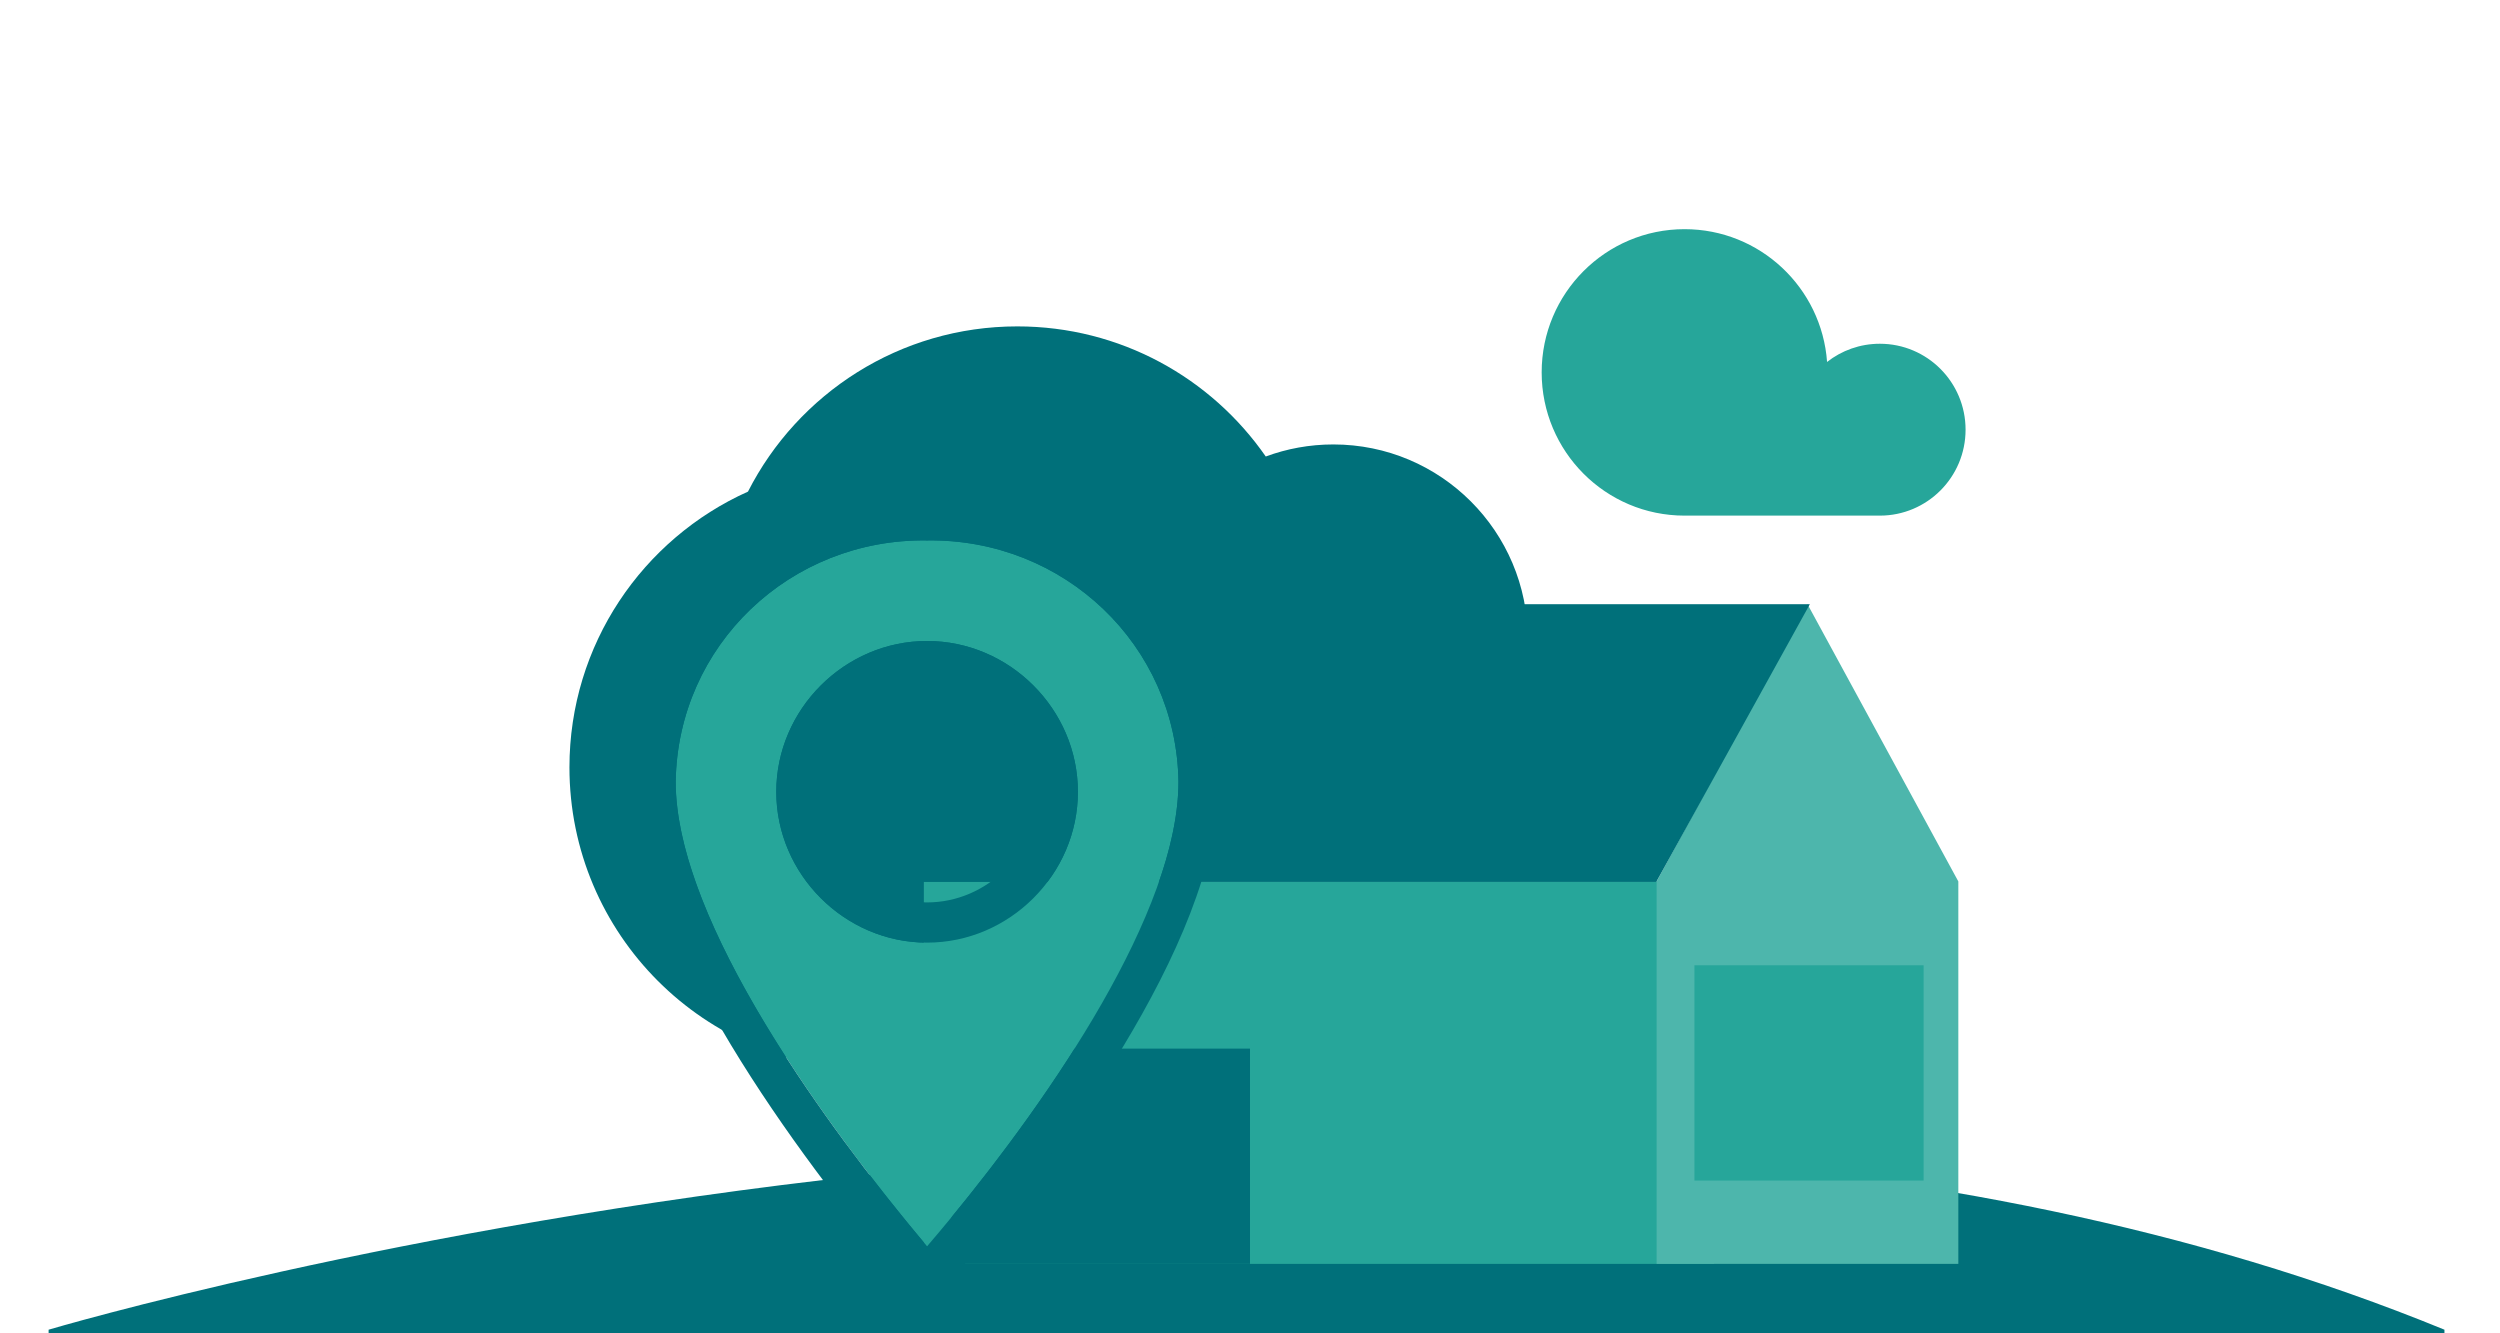 <svg width="360" height="192" viewBox="0 0 360 192" fill="none" xmlns="http://www.w3.org/2000/svg">
<g clip-path="url(#clip0)">
<path fill-rule="evenodd" clip-rule="evenodd" d="M180.558 117.563C176.251 122.977 170.679 127.341 164.29 130.208C157.102 144.328 142.43 154 125.5 154C101.476 154 82 134.524 82 110.5C82 92.814 92.555 77.592 107.71 70.792C114.898 56.672 129.57 47 146.5 47C161.323 47 174.415 54.415 182.269 65.737C185.3 64.614 188.578 64 192 64C207.464 64 220 76.536 220 92C220 107.464 207.464 120 192 120C187.924 120 184.052 119.129 180.558 117.563Z" fill="#00707A"/>
<path d="M7 191.477C7 191.477 207 132 352 191.477V213H7V191.477Z" fill="#00707A"/>
<rect x="133.034" y="126.927" width="113.793" height="55.072" fill="#26A69A"/>
<rect x="137" y="151" width="43" height="31" fill="#00707A"/>
<path d="M282 126.928L260.276 87L238.552 126.928V182H282V126.928Z" fill="#4DB6AC"/>
<rect x="244" y="139" width="33" height="31" fill="#26A69A"/>
<path d="M124.707 127H238.5L260.621 87H146.828L124.707 127Z" fill="#00707A"/>
<path d="M133.5 77.823C113.808 77.533 97.592 92.881 97.302 112.573C97.302 132.843 119.6 162.96 133.5 179.466C147.4 163.25 169.698 133.133 169.698 112.573C169.408 92.881 153.192 77.533 133.5 77.823ZM133.5 135.739C121.627 135.739 111.781 125.893 111.781 114.021C111.781 102.148 121.627 92.302 133.5 92.302C145.373 92.302 155.219 102.148 155.219 114.021C155.219 125.893 145.373 135.739 133.5 135.739Z" fill="#26A69A"/>
<path fill-rule="evenodd" clip-rule="evenodd" d="M97.302 112.573C97.592 92.881 113.808 77.533 133.5 77.823C153.192 77.533 169.408 92.881 169.698 112.573C169.698 131.354 151.093 158.108 137.278 174.959C135.969 176.555 134.703 178.063 133.5 179.467C132.307 178.05 131.053 176.534 129.756 174.932C115.938 157.865 97.302 131.104 97.302 112.573ZM133.5 72.031C156.265 71.741 175.152 89.54 175.489 112.488L175.49 112.53V112.573C175.49 124.551 169.153 138.397 161.771 150.639C154.239 163.131 144.973 174.981 137.897 183.236L133.461 188.412L129.07 183.197C122.014 174.818 112.756 162.905 105.229 150.422C97.858 138.199 91.51 124.417 91.51 112.573V112.53L91.511 112.488C91.849 89.54 110.735 71.741 133.5 72.031ZM117.573 114.021C117.573 122.695 124.826 129.948 133.5 129.948C142.174 129.948 149.427 122.695 149.427 114.021C149.427 105.346 142.174 98.094 133.5 98.094C124.826 98.094 117.573 105.346 117.573 114.021ZM111.781 114.021C111.781 125.894 121.627 135.739 133.5 135.739C145.373 135.739 155.219 125.894 155.219 114.021C155.219 102.148 145.373 92.302 133.5 92.302C121.627 92.302 111.781 102.148 111.781 114.021Z" fill="#00707A"/>
<path fill-rule="evenodd" clip-rule="evenodd" d="M222 53.625C222 65.016 231.212 74.25 242.576 74.25C242.576 74.25 242.576 74.25 242.576 74.25H270.696C270.696 74.25 270.696 74.25 270.696 74.25C277.515 74.25 283.042 68.71 283.042 61.875C283.042 55.041 277.515 49.5 270.696 49.5C267.831 49.5 265.193 50.479 263.098 52.121C262.329 41.432 253.435 33 242.576 33C231.212 33 222 42.234 222 53.625Z" fill="#26A69A"/>
</g>
<defs>
<radialGradient id="paint0_radial" cx="0" cy="0" r="1" gradientUnits="userSpaceOnUse" gradientTransform="translate(179.52 192) rotate(-90) scale(192 360)">
<stop stop-color="#26A69A"/>
<stop offset="1" stop-color="#00838F"/>
</radialGradient>
<clipPath id="clip0">
<rect width="360" height="192" fill="white"/>
</clipPath>
</defs>
</svg>
